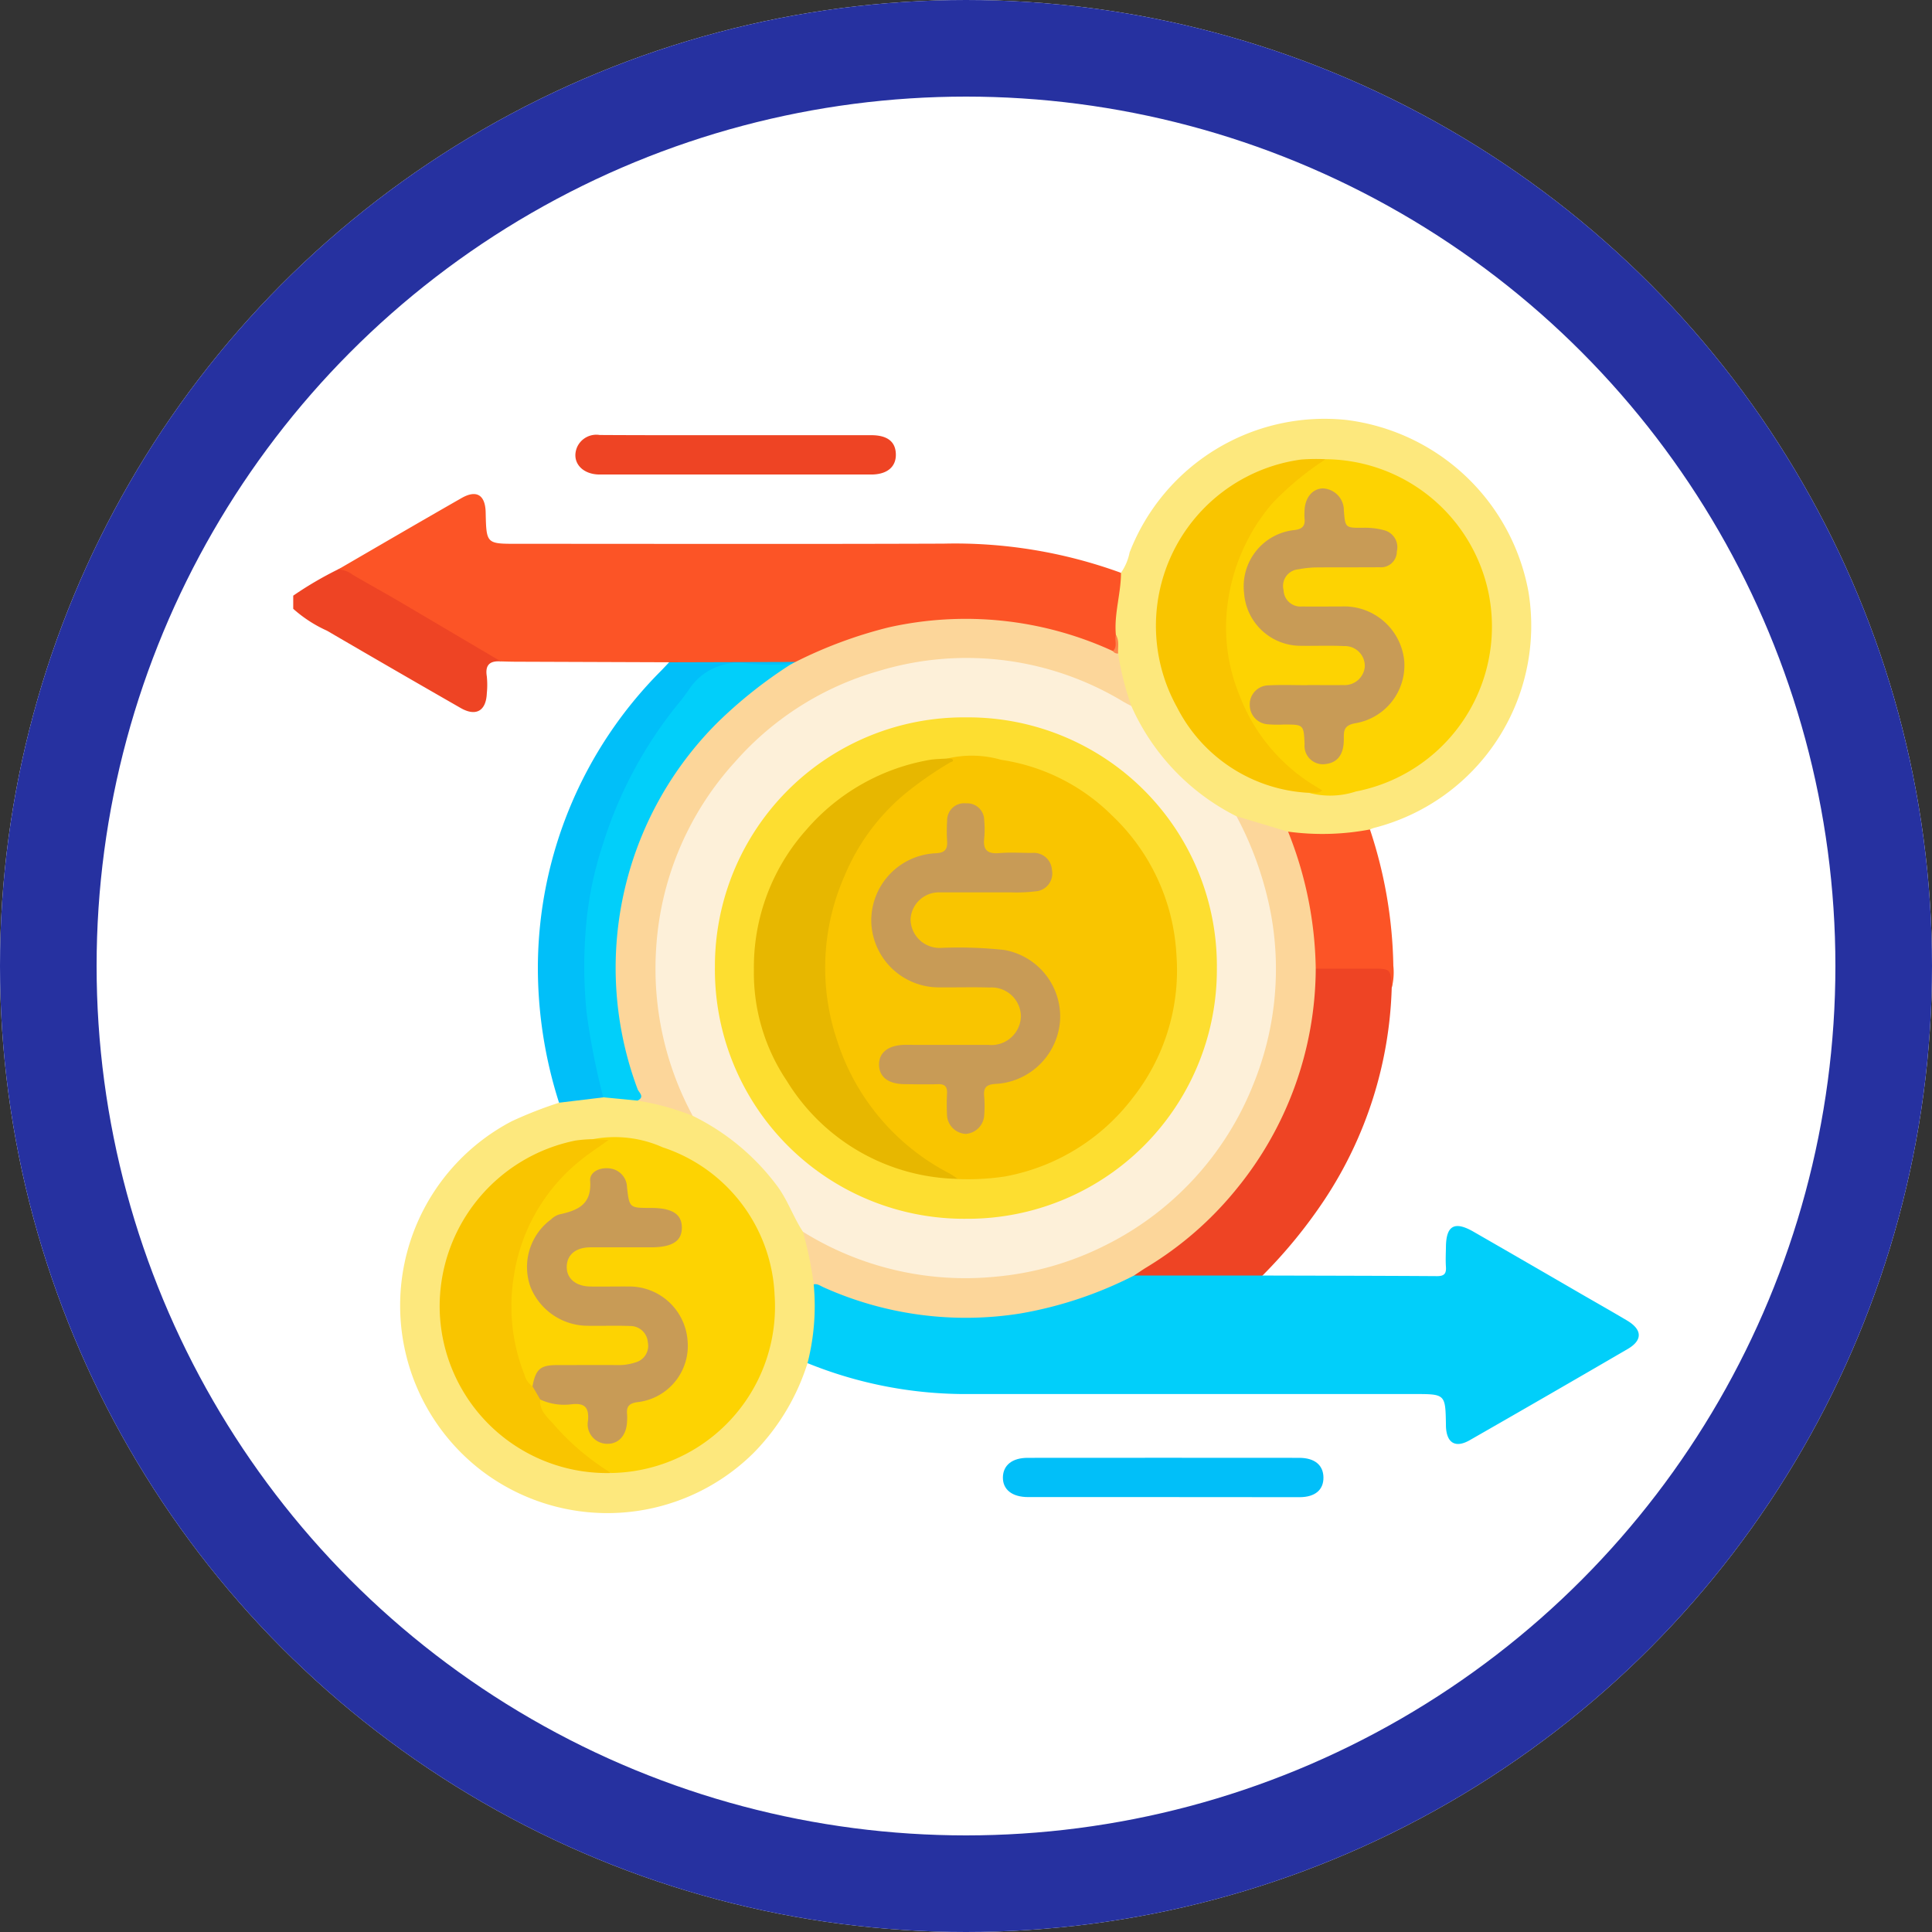 <svg xmlns="http://www.w3.org/2000/svg" width="80" height="80" viewBox="0 0 80 80">
  <rect x="0" y="0" width="80" height="80" fill="#333333" stroke="none"/>
  <g id="Grupo_119346" data-name="Grupo 119346" transform="translate(-285 -2040.5)">
    <g id="Elipse_6763" data-name="Elipse 6763" transform="translate(285 2040.5)" fill="#fff" stroke="#2631a0" stroke-width="4">
      <circle cx="40" cy="40" r="40" stroke="none"/>
      <circle cx="40" cy="40" r="38" fill="none"/>
    </g>
    <g id="Grupo_119218" data-name="Grupo 119218" transform="translate(-21.893 3121.46)">
      <path id="Trazado_168909" data-name="Trazado 168909" d="M327.634-1017.286c-.451-.034-.663.138-.583.621a3.49,3.49,0,0,1,0,.7c-.03.728-.448.972-1.083.608q-2.773-1.589-5.533-3.2a5.461,5.461,0,0,1-1.4-.908v-.544a14.865,14.865,0,0,1,1.854-1.087.551.551,0,0,1,.606.067c1.905,1.1,3.82,2.19,5.716,3.307C327.387-1017.619,327.64-1017.568,327.634-1017.286Z" transform="translate(0 -36.286)" fill="#ee4424"/>
      <path id="Trazado_168910" data-name="Trazado 168910" d="M483.805-831.633c2.41.007,4.821.009,7.232.025.294,0,.382-.106.364-.381s-.005-.544,0-.815c.006-.9.354-1.1,1.151-.638q2.213,1.273,4.421,2.555c.643.372,1.289.737,1.927,1.116s.649.818.026,1.181q-3.262,1.9-6.539,3.775c-.6.343-.966.112-.986-.588,0-.018,0-.036,0-.054-.022-1.269-.022-1.269-1.319-1.269q-9.191,0-18.382,0a17.42,17.42,0,0,1-6.73-1.277.529.529,0,0,1-.07-.46,8.788,8.788,0,0,0,.184-2.5.47.47,0,0,1,.086-.3c.324-.213.595.021.861.131a14.085,14.085,0,0,0,5.772,1.1,14.194,14.194,0,0,0,5.775-1.347,2.745,2.745,0,0,1,1.01-.378c1.535-.055,3.07-.018,4.6-.023A.863.863,0,0,1,483.805-831.633Z" transform="translate(-124.635 -196.51)" fill="#01cffa"/>
      <path id="Trazado_168911" data-name="Trazado 168911" d="M338.535-1035.256q-2.111-1.247-4.222-2.492c-.636-.373-1.284-.726-1.919-1.1a1.021,1.021,0,0,0-.6-.215c1.7-.987,3.4-1.979,5.112-2.957.626-.358.988-.129,1,.609.029,1.285.029,1.285,1.3,1.285,5.885,0,11.77.014,17.654-.007a20.04,20.04,0,0,1,7.342,1.205c.271.166.143.414.112.627a10.032,10.032,0,0,0-.181,1.97c-.035.242.052.523-.22.688a1.1,1.1,0,0,1-.678-.142,14.342,14.342,0,0,0-11.907.441,1.826,1.826,0,0,1-.719.234c-1.445.012-2.889,0-4.333.024a1.189,1.189,0,0,1-.784-.135l-6.374-.023C338.931-1035.245,338.733-1035.252,338.535-1035.256Z" transform="translate(-10.902 -18.316)" fill="#fc5426"/>
      <path id="Trazado_168912" data-name="Trazado 168912" d="M553.249-1054.671c-.081-.87.212-1.709.212-2.573a2.2,2.2,0,0,0,.356-.839,8.657,8.657,0,0,1,8.965-5.489,8.76,8.76,0,0,1,7.551,7.115,8.64,8.64,0,0,1-6.415,9.784.988.988,0,0,0-.15.064,4.609,4.609,0,0,1-2.467.337c-.268-.015-.535-.065-.8-.094a12.643,12.643,0,0,1-2.234-.674,9.017,9.017,0,0,1-4.512-4.7,6.938,6.938,0,0,1-.515-2.161A1.283,1.283,0,0,0,553.249-1054.671Z" transform="translate(-200.15)" fill="#fde87d"/>
      <path id="Trazado_168913" data-name="Trazado 168913" d="M366.58-863.5a9.523,9.523,0,0,1-.255,3.263,9.23,9.23,0,0,1-2.243,3.729,8.6,8.6,0,0,1-11.267.715,8.614,8.614,0,0,1,1.263-14.459,17.074,17.074,0,0,1,1.962-.768,4.844,4.844,0,0,1,1.817-.367,4.659,4.659,0,0,1,1.37.142,7.975,7.975,0,0,1,2.322.629,9.174,9.174,0,0,1,4.7,4.987,10.186,10.186,0,0,1,.4,1.511A.67.67,0,0,1,366.58-863.5Z" transform="translate(-25.994 -164.28)" fill="#fde87d"/>
      <path id="Trazado_168914" data-name="Trazado 168914" d="M563.789-895.373l-5.325,0c.037-.306.313-.373.518-.5a14.386,14.386,0,0,0,6.148-7.8,14.262,14.262,0,0,0,.706-3.88c.011-.246-.033-.524.281-.643a15.778,15.778,0,0,1,2.577-.038c.506.016.544.135.446.95a16.769,16.769,0,0,1-2.78,8.766A20.635,20.635,0,0,1,563.789-895.373Z" transform="translate(-204.619 -132.769)" fill="#ee4424"/>
      <path id="Trazado_168915" data-name="Trazado 168915" d="M391.4-976.344l-1.83.221a18.352,18.352,0,0,1-.877-5.646,17.443,17.443,0,0,1,5.1-12.238c.113-.116.223-.235.335-.353l5.233-.015c-.008.108-.084.155-.173.191a19.4,19.4,0,0,1-2.438.04,1.414,1.414,0,0,0-1.109.448,17,17,0,0,0-4.733,9.853,17.26,17.26,0,0,0,.517,6.933C391.48-976.721,391.557-976.527,391.4-976.344Z" transform="translate(-59.528 -59.176)" fill="#01bff9"/>
      <path id="Trazado_168916" data-name="Trazado 168916" d="M527.794-766.08q-2.8,0-5.593,0c-.67,0-1.059-.313-1.048-.825.012-.5.39-.8,1.026-.8q5.62-.005,11.24,0c.644,0,1,.3,1.007.81s-.34.817-.985.819Q530.617-766.076,527.794-766.08Z" transform="translate(-172.732 -252.889)" fill="#01bff9"/>
      <path id="Trazado_168917" data-name="Trazado 168917" d="M406.078-1058.981q2.769,0,5.538,0c.669,0,1.008.263,1.024.777.017.531-.356.851-1.021.852q-5.619,0-11.238,0c-.758,0-1.192-.54-.938-1.137a.873.873,0,0,1,.935-.5C402.278-1058.977,404.178-1058.981,406.078-1058.981Z" transform="translate(-68.652 -3.959)" fill="#ee4424"/>
      <path id="Trazado_168918" data-name="Trazado 168918" d="M606.377-940.052c-.038-.8-.038-.8-.829-.8l-2.316,0a.494.494,0,0,1-.169-.436,15.106,15.106,0,0,0-.915-4.611.727.727,0,0,1-.059-.627,10.511,10.511,0,0,0,3.387-.09,18.807,18.807,0,0,1,.968,5.644A2.585,2.585,0,0,1,606.377-940.052Z" transform="translate(-241.856 -99.998)" fill="#fc5426"/>
      <path id="Trazado_168919" data-name="Trazado 168919" d="M484.259-949.757a15.8,15.8,0,0,1,1.143,5.674,14.5,14.5,0,0,1-3.28,9.117,14.289,14.289,0,0,1-3.707,3.234c-.185.112-.362.236-.543.354a16.437,16.437,0,0,1-4.7,1.568,14.353,14.353,0,0,1-8.15-1.084c-.129-.057-.249-.155-.407-.123a15.1,15.1,0,0,0-.449-2.176c.245-.1.416.082.6.181a12.294,12.294,0,0,0,6.405,1.6,12.5,12.5,0,0,0,8.523-3.543,12.429,12.429,0,0,0,3.891-8.259,12.274,12.274,0,0,0-1.217-6.384c-.121-.251-.345-.481-.239-.8Z" transform="translate(-124.027 -96.762)" fill="#fcd69a"/>
      <path id="Trazado_168920" data-name="Trazado 168920" d="M417.446-1004.768l.159-.081a18.422,18.422,0,0,1,3.858-1.431,14.591,14.591,0,0,1,9.283.981c.064.053.167.022.219.1a11.687,11.687,0,0,0,.547,2.176c-.267.1-.443-.1-.644-.206a12.37,12.37,0,0,0-13.422.657,12.109,12.109,0,0,0-5.36,8.709,12.351,12.351,0,0,0,.975,6.843,1.584,1.584,0,0,1,.287.966,10.643,10.643,0,0,0-2.282-.628,20.222,20.222,0,0,1-.936-3.9,14.393,14.393,0,0,1,1.057-7.232,14.439,14.439,0,0,1,5.214-6.4A4.456,4.456,0,0,1,417.446-1004.768Z" transform="translate(-77.772 -48.702)" fill="#fcd69a"/>
      <path id="Trazado_168921" data-name="Trazado 168921" d="M552.69-1001.306a.23.23,0,0,1-.219-.1c.213-.191.053-.452.125-.669C552.751-1001.834,552.672-1001.564,552.69-1001.306Z" transform="translate(-199.497 -52.595)" fill="#fc854c"/>
      <path id="Trazado_168922" data-name="Trazado 168922" d="M423.706-976.52a12.815,12.815,0,0,1-1.508-7.008,12.6,12.6,0,0,1,3.285-7.674,12.458,12.458,0,0,1,5.924-3.737,12.533,12.533,0,0,1,10.129,1.27c.109.064.223.121.334.18a9.353,9.353,0,0,0,4.356,4.567,14.225,14.225,0,0,1,1.439,4.125,12.657,12.657,0,0,1-.737,6.955,12.657,12.657,0,0,1-6.184,6.708,12.581,12.581,0,0,1-4.5,1.275,12.722,12.722,0,0,1-7.972-1.86c-.408-.617-.638-1.333-1.091-1.927A9.635,9.635,0,0,0,423.706-976.52Z" transform="translate(-88.13 -58.236)" fill="#fdf0d9"/>
      <path id="Trazado_168923" data-name="Trazado 168923" d="M587.9-1052.124a6.951,6.951,0,0,1,6.74,5.524,6.956,6.956,0,0,1-5.492,8.235,3.412,3.412,0,0,1-1.919.062c.24-.2.011-.248-.107-.328a7.636,7.636,0,0,1-2.354-2.513,7.688,7.688,0,0,1-.091-7.958,7.586,7.586,0,0,1,2.447-2.643A7.272,7.272,0,0,1,587.9-1052.124Z" transform="translate(-226.112 -9.821)" fill="#fdd302"/>
      <path id="Trazado_168924" data-name="Trazado 168924" d="M571.685-1052.155a12.281,12.281,0,0,0-2.2,1.815,7.949,7.949,0,0,0-1.833,3.973,7.374,7.374,0,0,0,.458,3.975,7.507,7.507,0,0,0,3.166,3.789l.268.164c-.183.154-.371.066-.528.1a6.488,6.488,0,0,1-5.488-3.544,6.949,6.949,0,0,1,5.129-10.257A7.917,7.917,0,0,1,571.685-1052.155Z" transform="translate(-209.897 -9.79)" fill="#f9c500"/>
      <path id="Trazado_168925" data-name="Trazado 168925" d="M383.667-858.992a4.857,4.857,0,0,1,2.91.333,6.75,6.75,0,0,1,4.633,6.109,6.89,6.89,0,0,1-6.766,7.377,6.756,6.756,0,0,1-2.99-2.633c-.125-.176-.234-.41.133-.482a7.493,7.493,0,0,0,1.456.147c.381-.015.565.184.569.563a2.288,2.288,0,0,0,.033.433.613.613,0,0,0,.632.558.552.552,0,0,0,.623-.552c-.052-.844.405-1.08,1.129-1.272a2.132,2.132,0,0,0,1.4-2.373,2.286,2.286,0,0,0-2.043-1.945c-.469-.038-.942-.009-1.413-.013a4.4,4.4,0,0,1-.6-.021.984.984,0,0,1-.9-.929.955.955,0,0,1,.922-.959c.849-.064,1.7-.014,2.553-.024a3.385,3.385,0,0,0,.65-.032.615.615,0,0,0,.554-.637.607.607,0,0,0-.559-.631,5.066,5.066,0,0,0-.976-.03c-.442.006-.69-.166-.673-.637a1.426,1.426,0,0,0-.033-.378.642.642,0,0,0-.618-.583.554.554,0,0,0-.623.553c.039.82-.434,1.016-1.1,1.237a2.072,2.072,0,0,0-1.434,1.935,2.157,2.157,0,0,0,1.06,2.066,2.617,2.617,0,0,0,1.447.4c.525,0,1.052-.03,1.575.018a.944.944,0,0,1,.873.827.905.905,0,0,1-.646.956,2.283,2.283,0,0,1-.854.132c-.743,0-1.486.021-2.228-.006a.948.948,0,0,0-1.073.707c-.386.333-.42-.1-.492-.267a6.917,6.917,0,0,1-.624-2.564,7.823,7.823,0,0,1,3.49-7.048C383.89-858.815,383.841-858.878,383.667-858.992Z" transform="translate(-52.243 -174.793)" fill="#fdd302"/>
      <path id="Trazado_168926" data-name="Trazado 168926" d="M367.019-858.4l.67.033c-.416.3-.771.528-1.1.792a7.592,7.592,0,0,0-2.827,4.869,7.694,7.694,0,0,0,.448,4.074.8.8,0,0,0,.326.46c.292.075.341.292.321.55-.046.475.313.746.57,1.045a10.277,10.277,0,0,0,2.367,2,6.925,6.925,0,0,1-7.1-6.784,7.009,7.009,0,0,1,5.626-6.983A5.847,5.847,0,0,1,367.019-858.4Z" transform="translate(-35.595 -175.389)" fill="#f9c500"/>
      <path id="Trazado_168927" data-name="Trazado 168927" d="M410.512-994.1a18.878,18.878,0,0,0-3.083,2.445,14.341,14.341,0,0,0-3.3,15.16c.046.142.324.324,0,.482l-1.418-.136a29.158,29.158,0,0,1-.687-3.488,18.654,18.654,0,0,1-.042-3.409,14.769,14.769,0,0,1,.717-3.59,17.472,17.472,0,0,1,3.2-5.914c.116-.137.215-.289.327-.43a2.432,2.432,0,0,1,2.441-1.13A11.141,11.141,0,0,0,410.512-994.1Z" transform="translate(-70.838 -59.374)" fill="#01cffa"/>
      <path id="Trazado_168928" data-name="Trazado 168928" d="M449.527-957.819a10.319,10.319,0,0,1-10.412-10.421,10.306,10.306,0,0,1,10.4-10.341A10.3,10.3,0,0,1,459.9-968.175,10.317,10.317,0,0,1,449.527-957.819Z" transform="translate(-102.619 -72.674)" fill="#fdde30"/>
      <path id="Trazado_168929" data-name="Trazado 168929" d="M592.484-1035.676c.489,0,.978.009,1.467,0a.838.838,0,0,0,.9-.753.823.823,0,0,0-.859-.86c-.633-.031-1.268,0-1.9-.014a2.349,2.349,0,0,1-2.238-2.171,2.345,2.345,0,0,1,2.042-2.615c.35-.033.5-.156.459-.5a2.29,2.29,0,0,1,0-.272c.008-.551.306-.934.745-.957a.907.907,0,0,1,.885.917c.056.714.056.72.8.713a2.994,2.994,0,0,1,.859.1.725.725,0,0,1,.534.88.654.654,0,0,1-.716.654c-.887.007-1.775,0-2.662.008a4.491,4.491,0,0,0-.7.078.692.692,0,0,0-.612.862.7.7,0,0,0,.768.677c.543.008,1.087,0,1.63,0a2.5,2.5,0,0,1,2.6,2.27,2.432,2.432,0,0,1-2.029,2.565c-.47.088-.478.3-.474.647.006.627-.249.974-.725,1.038a.762.762,0,0,1-.9-.823c-.037-.809-.037-.809-.865-.809a4.905,4.905,0,0,1-.651-.009.8.8,0,0,1-.754-.787.789.789,0,0,1,.767-.826c.542-.028,1.086-.007,1.63-.007Z" transform="translate(-231.445 -16.918)" fill="#c89b56"/>
      <path id="Trazado_168930" data-name="Trazado 168930" d="M386.13-840.607l-.321-.55c.133-.705.321-.874,1-.877.852,0,1.7-.006,2.555,0a2.108,2.108,0,0,0,.694-.107.711.711,0,0,0,.526-.839.726.726,0,0,0-.73-.672c-.579-.023-1.16,0-1.74-.009a2.566,2.566,0,0,1-2.383-1.592,2.448,2.448,0,0,1,.846-2.813.87.87,0,0,1,.319-.2c.76-.168,1.372-.391,1.3-1.4-.028-.386.448-.587.879-.5a.8.8,0,0,1,.647.772c.1.852.1.853.986.853s1.284.254,1.285.815-.4.816-1.283.816c-.834,0-1.667,0-2.5,0-.6,0-.967.3-.983.784-.017.5.367.832.985.839.562.007,1.124-.006,1.685,0a2.419,2.419,0,0,1,2.331,2.218,2.347,2.347,0,0,1-2.049,2.567c-.35.043-.491.166-.454.507a2.013,2.013,0,0,1,0,.272c-.016.586-.336.955-.823.949a.81.81,0,0,1-.794-.965c.049-.582-.174-.73-.7-.67A2.361,2.361,0,0,1,386.13-840.607Z" transform="translate(-56.866 -182.401)" fill="#c89b56"/>
      <path id="Trazado_168931" data-name="Trazado 168931" d="M474.886-967.633a4.417,4.417,0,0,1,2.235.056,8.224,8.224,0,0,1,4.579,2.3,8.565,8.565,0,0,1,2.669,5.756,8.527,8.527,0,0,1-1.817,5.952,8.592,8.592,0,0,1-5.282,3.243,10.271,10.271,0,0,1-1.944.106,7.56,7.56,0,0,1-3.454-2.609,9.762,9.762,0,0,1-.276-11.9,10.048,10.048,0,0,1,2.841-2.565C474.591-967.4,474.824-967.4,474.886-967.633Z" transform="translate(-128.764 -81.919)" fill="#f9c500"/>
      <path id="Trazado_168932" data-name="Trazado 168932" d="M458.257-966.861c.07.009.172-.007.205.033.083.1-.05.1-.093.13a15.334,15.334,0,0,0-1.821,1.26,8.828,8.828,0,0,0-2.553,3.446,9.43,9.43,0,0,0-.3,6.821,9.435,9.435,0,0,0,4.637,5.486c.125.068.24.154.36.231a8.488,8.488,0,0,1-7.08-4.053,8.013,8.013,0,0,1-1.367-4.608,8.546,8.546,0,0,1,2.176-5.8A8.709,8.709,0,0,1,457.5-966.8C457.75-966.844,458.005-966.842,458.257-966.861Z" transform="translate(-112.135 -82.691)" fill="#e7b700"/>
      <path id="Trazado_168933" data-name="Trazado 168933" d="M486.788-944.1c.58,0,1.159,0,1.739,0a1.22,1.22,0,0,0,1.34-1.191,1.214,1.214,0,0,0-1.3-1.185c-.688-.021-1.377,0-2.065-.006a2.8,2.8,0,0,1-2.831-2.694,2.792,2.792,0,0,1,2.668-2.859c.352-.018.492-.138.473-.485a6.668,6.668,0,0,1,0-.869.705.705,0,0,1,.788-.713.7.7,0,0,1,.746.7,3.929,3.929,0,0,1,0,.76c-.056.493.161.639.626.6s.905-.006,1.358-.007a.751.751,0,0,1,.821.7.742.742,0,0,1-.675.89,6.482,6.482,0,0,1-1.027.043c-.978,0-1.956,0-2.934,0a1.176,1.176,0,0,0-1.218,1.125,1.2,1.2,0,0,0,1.227,1.175,17.58,17.58,0,0,1,2.653.085,2.8,2.8,0,0,1,2.311,2.915,2.827,2.827,0,0,1-2.636,2.63c-.416.018-.546.145-.505.539a4.81,4.81,0,0,1,0,.76.822.822,0,0,1-.762.772.818.818,0,0,1-.777-.755,9.007,9.007,0,0,1,0-.924c.013-.282-.1-.389-.38-.38-.452.015-.906.005-1.358,0-.685,0-1.067-.289-1.077-.8s.388-.827,1.1-.829C485.665-944.1,486.226-944.1,486.788-944.1Z" transform="translate(-140.7 -93.593)" fill="#c89b56"/>
    </g>
  </g>
</svg>

